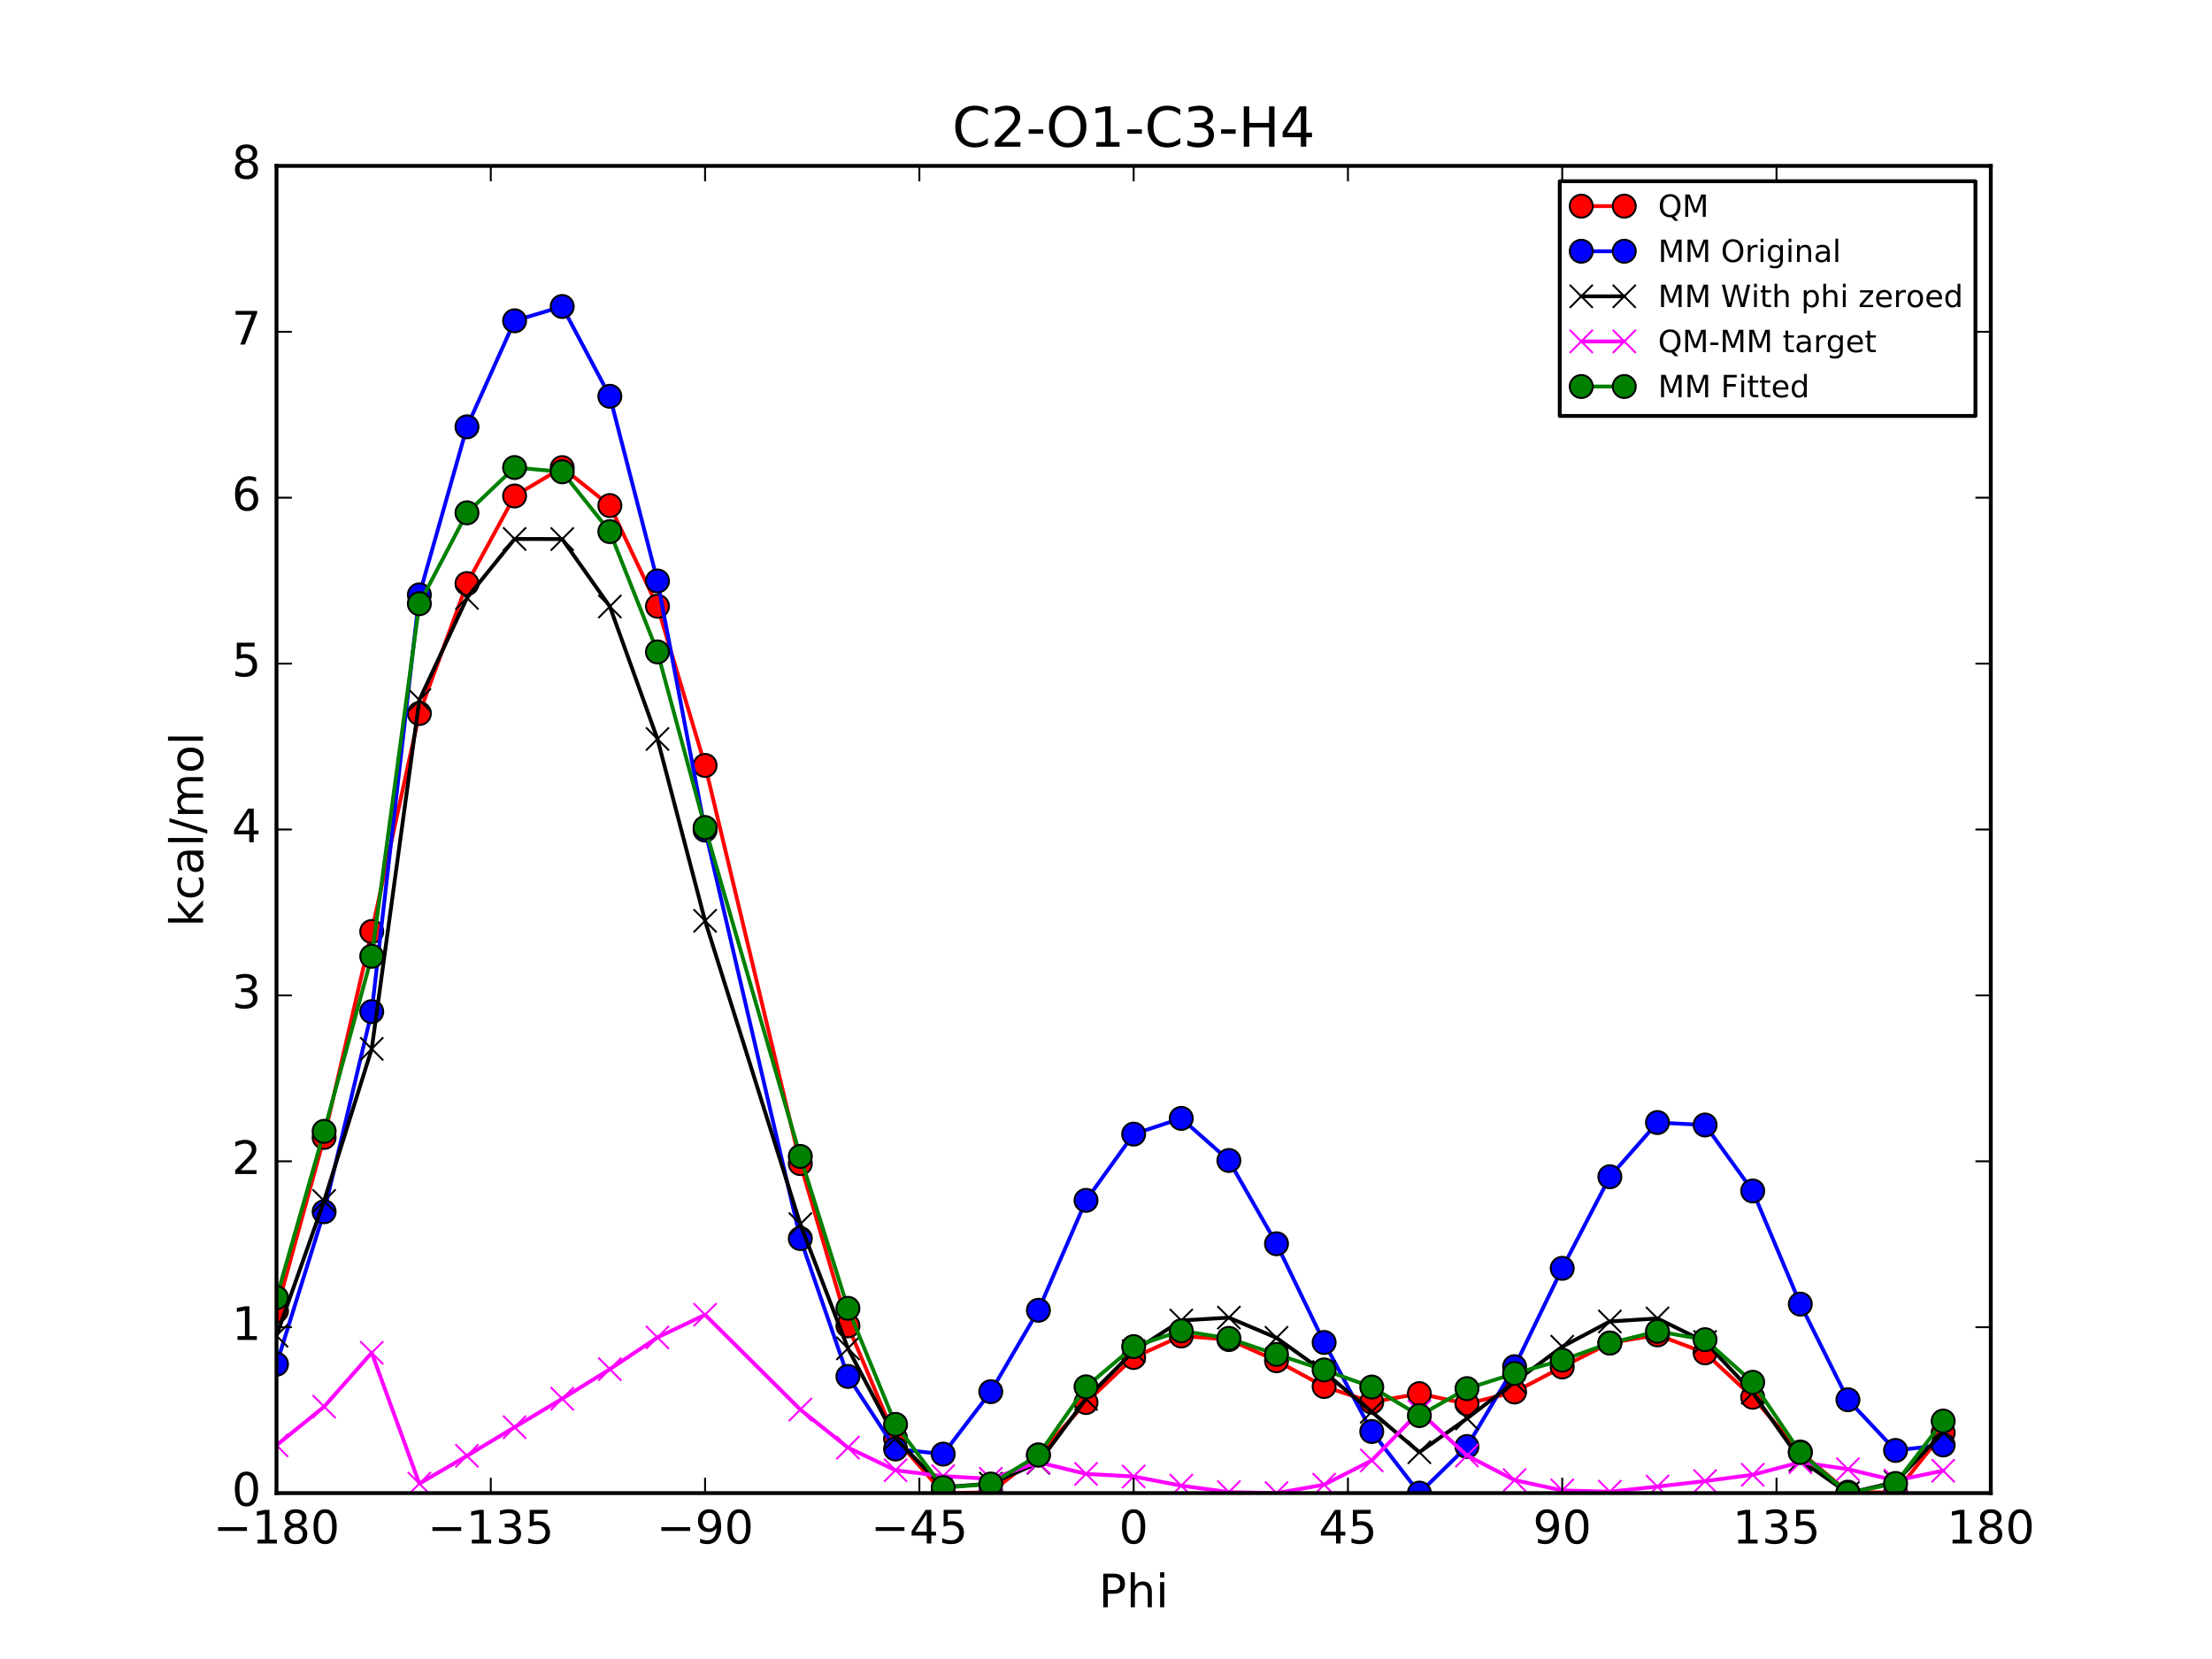 <?xml version="1.0" encoding="utf-8" standalone="no"?>
<!DOCTYPE svg PUBLIC "-//W3C//DTD SVG 1.1//EN"
  "http://www.w3.org/Graphics/SVG/1.1/DTD/svg11.dtd">
<!-- Created with matplotlib (http://matplotlib.org/) -->
<svg height="432pt" version="1.1" viewBox="0 0 576 432" width="576pt" xmlns="http://www.w3.org/2000/svg" xmlns:xlink="http://www.w3.org/1999/xlink">
 <defs>
  <style type="text/css">
*{stroke-linecap:butt;stroke-linejoin:round;stroke-miterlimit:100000;}
  </style>
 </defs>
 <g id="figure_1">
  <g id="patch_1">
   <path d="M 0 432 
L 576 432 
L 576 0 
L 0 0 
z
" style="fill:#ffffff;"/>
  </g>
  <g id="axes_1">
   <g id="patch_2">
    <path d="M 72 388.8 
L 518.4 388.8 
L 518.4 43.2 
L 72 43.2 
z
" style="fill:#ffffff;"/>
   </g>
   <g id="line2d_1">
    <path clip-path="url(#pe4c3a986a0)" d="M 72 341.336 
L 84.4 296.181 
L 96.8 242.558 
L 109.2 185.791 
L 121.6 151.962 
L 134 129.152 
L 146.4 121.768 
L 158.8 131.642 
L 171.2 157.864 
L 183.6 199.319 
L 208.4 303.001 
L 220.8 345.243 
L 233.2 374.582 
L 245.6 388.8 
L 258 388.61 
L 270.4 378.879 
L 282.8 365.213 
L 295.199 353.486 
L 307.6 347.886 
L 320 348.824 
L 332.4 354.34 
L 344.8 361.044 
L 357.2 365.104 
L 369.6 362.903 
L 382 365.565 
L 394.4 362.471 
L 406.8 355.956 
L 419.2 349.718 
L 431.6 347.598 
L 444 352.284 
L 456.4 363.837 
L 468.8 378.101 
L 481.2 388.549 
L 493.6 388.651 
L 506 373.089 
" style="fill:none;stroke:#ff0000;stroke-linecap:square;"/>
    <defs>
     <path d="M 0 3 
C 0.796 3 1.559 2.684 2.121 2.121 
C 2.684 1.559 3 0.796 3 0 
C 3 -0.796 2.684 -1.559 2.121 -2.121 
C 1.559 -2.684 0.796 -3 0 -3 
C -0.796 -3 -1.559 -2.684 -2.121 -2.121 
C -2.684 -1.559 -3 -0.796 -3 0 
C -3 0.796 -2.684 1.559 -2.121 2.121 
C -1.559 2.684 -0.796 3 0 3 
z
" id="meee606bb79" style="stroke:#000000;stroke-width:0.5;"/>
    </defs>
    <g clip-path="url(#pe4c3a986a0)">
     <use style="fill:#ff0000;stroke:#000000;stroke-width:0.5;" x="72" xlink:href="#meee606bb79" y="341.336"/>
     <use style="fill:#ff0000;stroke:#000000;stroke-width:0.5;" x="84.4" xlink:href="#meee606bb79" y="296.181"/>
     <use style="fill:#ff0000;stroke:#000000;stroke-width:0.5;" x="96.8" xlink:href="#meee606bb79" y="242.558"/>
     <use style="fill:#ff0000;stroke:#000000;stroke-width:0.5;" x="109.2" xlink:href="#meee606bb79" y="185.791"/>
     <use style="fill:#ff0000;stroke:#000000;stroke-width:0.5;" x="121.6" xlink:href="#meee606bb79" y="151.962"/>
     <use style="fill:#ff0000;stroke:#000000;stroke-width:0.5;" x="134" xlink:href="#meee606bb79" y="129.152"/>
     <use style="fill:#ff0000;stroke:#000000;stroke-width:0.5;" x="146.4" xlink:href="#meee606bb79" y="121.768"/>
     <use style="fill:#ff0000;stroke:#000000;stroke-width:0.5;" x="158.8" xlink:href="#meee606bb79" y="131.642"/>
     <use style="fill:#ff0000;stroke:#000000;stroke-width:0.5;" x="171.2" xlink:href="#meee606bb79" y="157.864"/>
     <use style="fill:#ff0000;stroke:#000000;stroke-width:0.5;" x="183.6" xlink:href="#meee606bb79" y="199.319"/>
     <use style="fill:#ff0000;stroke:#000000;stroke-width:0.5;" x="208.4" xlink:href="#meee606bb79" y="303.001"/>
     <use style="fill:#ff0000;stroke:#000000;stroke-width:0.5;" x="220.8" xlink:href="#meee606bb79" y="345.243"/>
     <use style="fill:#ff0000;stroke:#000000;stroke-width:0.5;" x="233.2" xlink:href="#meee606bb79" y="374.582"/>
     <use style="fill:#ff0000;stroke:#000000;stroke-width:0.5;" x="245.6" xlink:href="#meee606bb79" y="388.8"/>
     <use style="fill:#ff0000;stroke:#000000;stroke-width:0.5;" x="258" xlink:href="#meee606bb79" y="388.61"/>
     <use style="fill:#ff0000;stroke:#000000;stroke-width:0.5;" x="270.4" xlink:href="#meee606bb79" y="378.879"/>
     <use style="fill:#ff0000;stroke:#000000;stroke-width:0.5;" x="282.8" xlink:href="#meee606bb79" y="365.213"/>
     <use style="fill:#ff0000;stroke:#000000;stroke-width:0.5;" x="295.199" xlink:href="#meee606bb79" y="353.486"/>
     <use style="fill:#ff0000;stroke:#000000;stroke-width:0.5;" x="307.6" xlink:href="#meee606bb79" y="347.886"/>
     <use style="fill:#ff0000;stroke:#000000;stroke-width:0.5;" x="320" xlink:href="#meee606bb79" y="348.824"/>
     <use style="fill:#ff0000;stroke:#000000;stroke-width:0.5;" x="332.4" xlink:href="#meee606bb79" y="354.34"/>
     <use style="fill:#ff0000;stroke:#000000;stroke-width:0.5;" x="344.8" xlink:href="#meee606bb79" y="361.044"/>
     <use style="fill:#ff0000;stroke:#000000;stroke-width:0.5;" x="357.2" xlink:href="#meee606bb79" y="365.104"/>
     <use style="fill:#ff0000;stroke:#000000;stroke-width:0.5;" x="369.6" xlink:href="#meee606bb79" y="362.903"/>
     <use style="fill:#ff0000;stroke:#000000;stroke-width:0.5;" x="382" xlink:href="#meee606bb79" y="365.565"/>
     <use style="fill:#ff0000;stroke:#000000;stroke-width:0.5;" x="394.4" xlink:href="#meee606bb79" y="362.471"/>
     <use style="fill:#ff0000;stroke:#000000;stroke-width:0.5;" x="406.8" xlink:href="#meee606bb79" y="355.956"/>
     <use style="fill:#ff0000;stroke:#000000;stroke-width:0.5;" x="419.2" xlink:href="#meee606bb79" y="349.718"/>
     <use style="fill:#ff0000;stroke:#000000;stroke-width:0.5;" x="431.6" xlink:href="#meee606bb79" y="347.598"/>
     <use style="fill:#ff0000;stroke:#000000;stroke-width:0.5;" x="444" xlink:href="#meee606bb79" y="352.284"/>
     <use style="fill:#ff0000;stroke:#000000;stroke-width:0.5;" x="456.4" xlink:href="#meee606bb79" y="363.837"/>
     <use style="fill:#ff0000;stroke:#000000;stroke-width:0.5;" x="468.8" xlink:href="#meee606bb79" y="378.101"/>
     <use style="fill:#ff0000;stroke:#000000;stroke-width:0.5;" x="481.2" xlink:href="#meee606bb79" y="388.549"/>
     <use style="fill:#ff0000;stroke:#000000;stroke-width:0.5;" x="493.6" xlink:href="#meee606bb79" y="388.651"/>
     <use style="fill:#ff0000;stroke:#000000;stroke-width:0.5;" x="506" xlink:href="#meee606bb79" y="373.089"/>
    </g>
   </g>
   <g id="line2d_2">
    <path clip-path="url(#pe4c3a986a0)" d="M 72 355.242 
L 84.4 315.535 
L 96.8 263.42 
L 109.2 154.901 
L 121.6 111.147 
L 134 83.532 
L 146.4 79.81 
L 158.8 103.191 
L 171.2 151.281 
L 183.6 216.166 
L 208.4 322.518 
L 220.8 358.421 
L 233.2 377.32 
L 245.6 378.642 
L 258 362.391 
L 270.4 341.195 
L 282.8 312.571 
L 295.199 295.32 
L 307.6 291.217 
L 320 302.184 
L 332.4 323.872 
L 344.8 349.571 
L 357.2 372.764 
L 369.6 388.8 
L 382 376.671 
L 394.4 355.882 
L 406.8 330.268 
L 419.2 306.429 
L 431.6 292.309 
L 444 292.944 
L 456.4 310.123 
L 468.8 339.589 
L 481.2 364.494 
L 493.6 377.689 
L 506 376.266 
" style="fill:none;stroke:#0000ff;stroke-linecap:square;"/>
    <defs>
     <path d="M 0 3 
C 0.796 3 1.559 2.684 2.121 2.121 
C 2.684 1.559 3 0.796 3 0 
C 3 -0.796 2.684 -1.559 2.121 -2.121 
C 1.559 -2.684 0.796 -3 0 -3 
C -0.796 -3 -1.559 -2.684 -2.121 -2.121 
C -2.684 -1.559 -3 -0.796 -3 0 
C -3 0.796 -2.684 1.559 -2.121 2.121 
C -1.559 2.684 -0.796 3 0 3 
z
" id="m4e1ca60e24" style="stroke:#000000;stroke-width:0.5;"/>
    </defs>
    <g clip-path="url(#pe4c3a986a0)">
     <use style="fill:#0000ff;stroke:#000000;stroke-width:0.5;" x="72" xlink:href="#m4e1ca60e24" y="355.242"/>
     <use style="fill:#0000ff;stroke:#000000;stroke-width:0.5;" x="84.4" xlink:href="#m4e1ca60e24" y="315.535"/>
     <use style="fill:#0000ff;stroke:#000000;stroke-width:0.5;" x="96.8" xlink:href="#m4e1ca60e24" y="263.42"/>
     <use style="fill:#0000ff;stroke:#000000;stroke-width:0.5;" x="109.2" xlink:href="#m4e1ca60e24" y="154.901"/>
     <use style="fill:#0000ff;stroke:#000000;stroke-width:0.5;" x="121.6" xlink:href="#m4e1ca60e24" y="111.147"/>
     <use style="fill:#0000ff;stroke:#000000;stroke-width:0.5;" x="134" xlink:href="#m4e1ca60e24" y="83.532"/>
     <use style="fill:#0000ff;stroke:#000000;stroke-width:0.5;" x="146.4" xlink:href="#m4e1ca60e24" y="79.81"/>
     <use style="fill:#0000ff;stroke:#000000;stroke-width:0.5;" x="158.8" xlink:href="#m4e1ca60e24" y="103.191"/>
     <use style="fill:#0000ff;stroke:#000000;stroke-width:0.5;" x="171.2" xlink:href="#m4e1ca60e24" y="151.281"/>
     <use style="fill:#0000ff;stroke:#000000;stroke-width:0.5;" x="183.6" xlink:href="#m4e1ca60e24" y="216.166"/>
     <use style="fill:#0000ff;stroke:#000000;stroke-width:0.5;" x="208.4" xlink:href="#m4e1ca60e24" y="322.518"/>
     <use style="fill:#0000ff;stroke:#000000;stroke-width:0.5;" x="220.8" xlink:href="#m4e1ca60e24" y="358.421"/>
     <use style="fill:#0000ff;stroke:#000000;stroke-width:0.5;" x="233.2" xlink:href="#m4e1ca60e24" y="377.32"/>
     <use style="fill:#0000ff;stroke:#000000;stroke-width:0.5;" x="245.6" xlink:href="#m4e1ca60e24" y="378.642"/>
     <use style="fill:#0000ff;stroke:#000000;stroke-width:0.5;" x="258" xlink:href="#m4e1ca60e24" y="362.391"/>
     <use style="fill:#0000ff;stroke:#000000;stroke-width:0.5;" x="270.4" xlink:href="#m4e1ca60e24" y="341.195"/>
     <use style="fill:#0000ff;stroke:#000000;stroke-width:0.5;" x="282.8" xlink:href="#m4e1ca60e24" y="312.571"/>
     <use style="fill:#0000ff;stroke:#000000;stroke-width:0.5;" x="295.199" xlink:href="#m4e1ca60e24" y="295.32"/>
     <use style="fill:#0000ff;stroke:#000000;stroke-width:0.5;" x="307.6" xlink:href="#m4e1ca60e24" y="291.217"/>
     <use style="fill:#0000ff;stroke:#000000;stroke-width:0.5;" x="320" xlink:href="#m4e1ca60e24" y="302.184"/>
     <use style="fill:#0000ff;stroke:#000000;stroke-width:0.5;" x="332.4" xlink:href="#m4e1ca60e24" y="323.872"/>
     <use style="fill:#0000ff;stroke:#000000;stroke-width:0.5;" x="344.8" xlink:href="#m4e1ca60e24" y="349.571"/>
     <use style="fill:#0000ff;stroke:#000000;stroke-width:0.5;" x="357.2" xlink:href="#m4e1ca60e24" y="372.764"/>
     <use style="fill:#0000ff;stroke:#000000;stroke-width:0.5;" x="369.6" xlink:href="#m4e1ca60e24" y="388.8"/>
     <use style="fill:#0000ff;stroke:#000000;stroke-width:0.5;" x="382" xlink:href="#m4e1ca60e24" y="376.671"/>
     <use style="fill:#0000ff;stroke:#000000;stroke-width:0.5;" x="394.4" xlink:href="#m4e1ca60e24" y="355.882"/>
     <use style="fill:#0000ff;stroke:#000000;stroke-width:0.5;" x="406.8" xlink:href="#m4e1ca60e24" y="330.268"/>
     <use style="fill:#0000ff;stroke:#000000;stroke-width:0.5;" x="419.2" xlink:href="#m4e1ca60e24" y="306.429"/>
     <use style="fill:#0000ff;stroke:#000000;stroke-width:0.5;" x="431.6" xlink:href="#m4e1ca60e24" y="292.309"/>
     <use style="fill:#0000ff;stroke:#000000;stroke-width:0.5;" x="444" xlink:href="#m4e1ca60e24" y="292.944"/>
     <use style="fill:#0000ff;stroke:#000000;stroke-width:0.5;" x="456.4" xlink:href="#m4e1ca60e24" y="310.123"/>
     <use style="fill:#0000ff;stroke:#000000;stroke-width:0.5;" x="468.8" xlink:href="#m4e1ca60e24" y="339.589"/>
     <use style="fill:#0000ff;stroke:#000000;stroke-width:0.5;" x="481.2" xlink:href="#m4e1ca60e24" y="364.494"/>
     <use style="fill:#0000ff;stroke:#000000;stroke-width:0.5;" x="493.6" xlink:href="#m4e1ca60e24" y="377.689"/>
     <use style="fill:#0000ff;stroke:#000000;stroke-width:0.5;" x="506" xlink:href="#m4e1ca60e24" y="376.266"/>
    </g>
   </g>
   <g id="line2d_3">
    <path clip-path="url(#pe4c3a986a0)" d="M 72 347.817 
L 84.4 312.721 
L 96.8 273.124 
L 109.2 182.282 
L 121.6 155.695 
L 134 140.341 
L 146.4 140.371 
L 158.8 157.931 
L 171.2 192.427 
L 183.6 239.781 
L 208.4 318.772 
L 220.8 351.11 
L 233.2 374.551 
L 245.6 387.239 
L 258 386.348 
L 270.4 380.939 
L 282.8 364.242 
L 295.199 351.837 
L 307.6 343.85 
L 320 343.11 
L 332.4 348.366 
L 344.8 357.265 
L 357.2 367.629 
L 369.6 378.151 
L 382 369.368 
L 394.4 359.879 
L 406.8 350.681 
L 419.2 344.108 
L 431.6 343.322 
L 444 349.436 
L 456.4 362.632 
L 468.8 380.168 
L 481.2 388.8 
L 493.6 385.943 
L 506 372.944 
" style="fill:none;stroke:#000000;stroke-linecap:square;"/>
    <defs>
     <path d="M -3 3 
L 3 -3 
M -3 -3 
L 3 3 
" id="m6d99675bce" style="stroke:#000000;stroke-width:0.5;"/>
    </defs>
    <g clip-path="url(#pe4c3a986a0)">
     <use style="stroke:#000000;stroke-width:0.5;" x="72" xlink:href="#m6d99675bce" y="347.817"/>
     <use style="stroke:#000000;stroke-width:0.5;" x="84.4" xlink:href="#m6d99675bce" y="312.721"/>
     <use style="stroke:#000000;stroke-width:0.5;" x="96.8" xlink:href="#m6d99675bce" y="273.124"/>
     <use style="stroke:#000000;stroke-width:0.5;" x="109.2" xlink:href="#m6d99675bce" y="182.282"/>
     <use style="stroke:#000000;stroke-width:0.5;" x="121.6" xlink:href="#m6d99675bce" y="155.695"/>
     <use style="stroke:#000000;stroke-width:0.5;" x="134" xlink:href="#m6d99675bce" y="140.341"/>
     <use style="stroke:#000000;stroke-width:0.5;" x="146.4" xlink:href="#m6d99675bce" y="140.371"/>
     <use style="stroke:#000000;stroke-width:0.5;" x="158.8" xlink:href="#m6d99675bce" y="157.931"/>
     <use style="stroke:#000000;stroke-width:0.5;" x="171.2" xlink:href="#m6d99675bce" y="192.427"/>
     <use style="stroke:#000000;stroke-width:0.5;" x="183.6" xlink:href="#m6d99675bce" y="239.781"/>
     <use style="stroke:#000000;stroke-width:0.5;" x="208.4" xlink:href="#m6d99675bce" y="318.772"/>
     <use style="stroke:#000000;stroke-width:0.5;" x="220.8" xlink:href="#m6d99675bce" y="351.11"/>
     <use style="stroke:#000000;stroke-width:0.5;" x="233.2" xlink:href="#m6d99675bce" y="374.551"/>
     <use style="stroke:#000000;stroke-width:0.5;" x="245.6" xlink:href="#m6d99675bce" y="387.239"/>
     <use style="stroke:#000000;stroke-width:0.5;" x="258" xlink:href="#m6d99675bce" y="386.348"/>
     <use style="stroke:#000000;stroke-width:0.5;" x="270.4" xlink:href="#m6d99675bce" y="380.939"/>
     <use style="stroke:#000000;stroke-width:0.5;" x="282.8" xlink:href="#m6d99675bce" y="364.242"/>
     <use style="stroke:#000000;stroke-width:0.5;" x="295.199" xlink:href="#m6d99675bce" y="351.837"/>
     <use style="stroke:#000000;stroke-width:0.5;" x="307.6" xlink:href="#m6d99675bce" y="343.85"/>
     <use style="stroke:#000000;stroke-width:0.5;" x="320" xlink:href="#m6d99675bce" y="343.11"/>
     <use style="stroke:#000000;stroke-width:0.5;" x="332.4" xlink:href="#m6d99675bce" y="348.366"/>
     <use style="stroke:#000000;stroke-width:0.5;" x="344.8" xlink:href="#m6d99675bce" y="357.265"/>
     <use style="stroke:#000000;stroke-width:0.5;" x="357.2" xlink:href="#m6d99675bce" y="367.629"/>
     <use style="stroke:#000000;stroke-width:0.5;" x="369.6" xlink:href="#m6d99675bce" y="378.151"/>
     <use style="stroke:#000000;stroke-width:0.5;" x="382" xlink:href="#m6d99675bce" y="369.368"/>
     <use style="stroke:#000000;stroke-width:0.5;" x="394.4" xlink:href="#m6d99675bce" y="359.879"/>
     <use style="stroke:#000000;stroke-width:0.5;" x="406.8" xlink:href="#m6d99675bce" y="350.681"/>
     <use style="stroke:#000000;stroke-width:0.5;" x="419.2" xlink:href="#m6d99675bce" y="344.108"/>
     <use style="stroke:#000000;stroke-width:0.5;" x="431.6" xlink:href="#m6d99675bce" y="343.322"/>
     <use style="stroke:#000000;stroke-width:0.5;" x="444" xlink:href="#m6d99675bce" y="349.436"/>
     <use style="stroke:#000000;stroke-width:0.5;" x="456.4" xlink:href="#m6d99675bce" y="362.632"/>
     <use style="stroke:#000000;stroke-width:0.5;" x="468.8" xlink:href="#m6d99675bce" y="380.168"/>
     <use style="stroke:#000000;stroke-width:0.5;" x="481.2" xlink:href="#m6d99675bce" y="388.8"/>
     <use style="stroke:#000000;stroke-width:0.5;" x="493.6" xlink:href="#m6d99675bce" y="385.943"/>
     <use style="stroke:#000000;stroke-width:0.5;" x="506" xlink:href="#m6d99675bce" y="372.944"/>
    </g>
   </g>
   <g id="line2d_4">
    <path clip-path="url(#pe4c3a986a0)" d="M 72 376.345 
L 84.4 366.286 
L 96.8 352.26 
L 109.2 386.335 
L 121.6 379.094 
L 134 371.637 
L 146.4 364.223 
L 158.8 356.537 
L 171.2 348.263 
L 183.6 342.364 
L 208.4 367.055 
L 220.8 376.96 
L 233.2 382.857 
L 245.6 384.388 
L 258 385.088 
L 270.4 380.766 
L 282.8 383.798 
L 295.199 384.475 
L 307.6 386.862 
L 320 388.541 
L 332.4 388.8 
L 344.8 386.606 
L 357.2 380.3 
L 369.6 367.578 
L 382 379.023 
L 394.4 385.418 
L 406.8 388.101 
L 419.2 388.436 
L 431.6 387.103 
L 444 385.675 
L 456.4 384.031 
L 468.8 380.759 
L 481.2 382.575 
L 493.6 385.534 
L 506 382.971 
" style="fill:none;stroke:#ff00ff;stroke-linecap:square;"/>
    <defs>
     <path d="M -3 3 
L 3 -3 
M -3 -3 
L 3 3 
" id="m3545a6372a" style="stroke:#ff00ff;stroke-width:0.5;"/>
    </defs>
    <g clip-path="url(#pe4c3a986a0)">
     <use style="fill:#ff00ff;stroke:#ff00ff;stroke-width:0.5;" x="72" xlink:href="#m3545a6372a" y="376.345"/>
     <use style="fill:#ff00ff;stroke:#ff00ff;stroke-width:0.5;" x="84.4" xlink:href="#m3545a6372a" y="366.286"/>
     <use style="fill:#ff00ff;stroke:#ff00ff;stroke-width:0.5;" x="96.8" xlink:href="#m3545a6372a" y="352.26"/>
     <use style="fill:#ff00ff;stroke:#ff00ff;stroke-width:0.5;" x="109.2" xlink:href="#m3545a6372a" y="386.335"/>
     <use style="fill:#ff00ff;stroke:#ff00ff;stroke-width:0.5;" x="121.6" xlink:href="#m3545a6372a" y="379.094"/>
     <use style="fill:#ff00ff;stroke:#ff00ff;stroke-width:0.5;" x="134" xlink:href="#m3545a6372a" y="371.637"/>
     <use style="fill:#ff00ff;stroke:#ff00ff;stroke-width:0.5;" x="146.4" xlink:href="#m3545a6372a" y="364.223"/>
     <use style="fill:#ff00ff;stroke:#ff00ff;stroke-width:0.5;" x="158.8" xlink:href="#m3545a6372a" y="356.537"/>
     <use style="fill:#ff00ff;stroke:#ff00ff;stroke-width:0.5;" x="171.2" xlink:href="#m3545a6372a" y="348.263"/>
     <use style="fill:#ff00ff;stroke:#ff00ff;stroke-width:0.5;" x="183.6" xlink:href="#m3545a6372a" y="342.364"/>
     <use style="fill:#ff00ff;stroke:#ff00ff;stroke-width:0.5;" x="208.4" xlink:href="#m3545a6372a" y="367.055"/>
     <use style="fill:#ff00ff;stroke:#ff00ff;stroke-width:0.5;" x="220.8" xlink:href="#m3545a6372a" y="376.96"/>
     <use style="fill:#ff00ff;stroke:#ff00ff;stroke-width:0.5;" x="233.2" xlink:href="#m3545a6372a" y="382.857"/>
     <use style="fill:#ff00ff;stroke:#ff00ff;stroke-width:0.5;" x="245.6" xlink:href="#m3545a6372a" y="384.388"/>
     <use style="fill:#ff00ff;stroke:#ff00ff;stroke-width:0.5;" x="258" xlink:href="#m3545a6372a" y="385.088"/>
     <use style="fill:#ff00ff;stroke:#ff00ff;stroke-width:0.5;" x="270.4" xlink:href="#m3545a6372a" y="380.766"/>
     <use style="fill:#ff00ff;stroke:#ff00ff;stroke-width:0.5;" x="282.8" xlink:href="#m3545a6372a" y="383.798"/>
     <use style="fill:#ff00ff;stroke:#ff00ff;stroke-width:0.5;" x="295.199" xlink:href="#m3545a6372a" y="384.475"/>
     <use style="fill:#ff00ff;stroke:#ff00ff;stroke-width:0.5;" x="307.6" xlink:href="#m3545a6372a" y="386.862"/>
     <use style="fill:#ff00ff;stroke:#ff00ff;stroke-width:0.5;" x="320" xlink:href="#m3545a6372a" y="388.541"/>
     <use style="fill:#ff00ff;stroke:#ff00ff;stroke-width:0.5;" x="332.4" xlink:href="#m3545a6372a" y="388.8"/>
     <use style="fill:#ff00ff;stroke:#ff00ff;stroke-width:0.5;" x="344.8" xlink:href="#m3545a6372a" y="386.606"/>
     <use style="fill:#ff00ff;stroke:#ff00ff;stroke-width:0.5;" x="357.2" xlink:href="#m3545a6372a" y="380.3"/>
     <use style="fill:#ff00ff;stroke:#ff00ff;stroke-width:0.5;" x="369.6" xlink:href="#m3545a6372a" y="367.578"/>
     <use style="fill:#ff00ff;stroke:#ff00ff;stroke-width:0.5;" x="382" xlink:href="#m3545a6372a" y="379.023"/>
     <use style="fill:#ff00ff;stroke:#ff00ff;stroke-width:0.5;" x="394.4" xlink:href="#m3545a6372a" y="385.418"/>
     <use style="fill:#ff00ff;stroke:#ff00ff;stroke-width:0.5;" x="406.8" xlink:href="#m3545a6372a" y="388.101"/>
     <use style="fill:#ff00ff;stroke:#ff00ff;stroke-width:0.5;" x="419.2" xlink:href="#m3545a6372a" y="388.436"/>
     <use style="fill:#ff00ff;stroke:#ff00ff;stroke-width:0.5;" x="431.6" xlink:href="#m3545a6372a" y="387.103"/>
     <use style="fill:#ff00ff;stroke:#ff00ff;stroke-width:0.5;" x="444" xlink:href="#m3545a6372a" y="385.675"/>
     <use style="fill:#ff00ff;stroke:#ff00ff;stroke-width:0.5;" x="456.4" xlink:href="#m3545a6372a" y="384.031"/>
     <use style="fill:#ff00ff;stroke:#ff00ff;stroke-width:0.5;" x="468.8" xlink:href="#m3545a6372a" y="380.759"/>
     <use style="fill:#ff00ff;stroke:#ff00ff;stroke-width:0.5;" x="481.2" xlink:href="#m3545a6372a" y="382.575"/>
     <use style="fill:#ff00ff;stroke:#ff00ff;stroke-width:0.5;" x="493.6" xlink:href="#m3545a6372a" y="385.534"/>
     <use style="fill:#ff00ff;stroke:#ff00ff;stroke-width:0.5;" x="506" xlink:href="#m3545a6372a" y="382.971"/>
    </g>
   </g>
   <g id="line2d_5">
    <path clip-path="url(#pe4c3a986a0)" d="M 72 337.915 
L 84.4 294.597 
L 96.8 249.019 
L 109.2 157.2 
L 121.6 133.538 
L 134 121.744 
L 146.4 122.863 
L 158.8 138.429 
L 171.2 169.755 
L 183.6 215.492 
L 208.4 301.13 
L 220.8 340.685 
L 233.2 370.909 
L 245.6 387.375 
L 258 386.438 
L 270.4 378.88 
L 282.8 361.126 
L 295.199 350.653 
L 307.6 346.547 
L 320 348.505 
L 332.4 352.688 
L 344.8 356.724 
L 357.2 361.18 
L 369.6 368.619 
L 382 361.592 
L 394.4 357.659 
L 406.8 354.177 
L 419.2 349.741 
L 431.6 346.685 
L 444 348.85 
L 456.4 359.942 
L 468.8 378.234 
L 481.2 388.8 
L 493.6 386.295 
L 506 370.038 
" style="fill:none;stroke:#008000;stroke-linecap:square;"/>
    <defs>
     <path d="M 0 3 
C 0.796 3 1.559 2.684 2.121 2.121 
C 2.684 1.559 3 0.796 3 0 
C 3 -0.796 2.684 -1.559 2.121 -2.121 
C 1.559 -2.684 0.796 -3 0 -3 
C -0.796 -3 -1.559 -2.684 -2.121 -2.121 
C -2.684 -1.559 -3 -0.796 -3 0 
C -3 0.796 -2.684 1.559 -2.121 2.121 
C -1.559 2.684 -0.796 3 0 3 
z
" id="ma24108ace1" style="stroke:#000000;stroke-width:0.5;"/>
    </defs>
    <g clip-path="url(#pe4c3a986a0)">
     <use style="fill:#008000;stroke:#000000;stroke-width:0.5;" x="72" xlink:href="#ma24108ace1" y="337.915"/>
     <use style="fill:#008000;stroke:#000000;stroke-width:0.5;" x="84.4" xlink:href="#ma24108ace1" y="294.597"/>
     <use style="fill:#008000;stroke:#000000;stroke-width:0.5;" x="96.8" xlink:href="#ma24108ace1" y="249.019"/>
     <use style="fill:#008000;stroke:#000000;stroke-width:0.5;" x="109.2" xlink:href="#ma24108ace1" y="157.2"/>
     <use style="fill:#008000;stroke:#000000;stroke-width:0.5;" x="121.6" xlink:href="#ma24108ace1" y="133.538"/>
     <use style="fill:#008000;stroke:#000000;stroke-width:0.5;" x="134" xlink:href="#ma24108ace1" y="121.744"/>
     <use style="fill:#008000;stroke:#000000;stroke-width:0.5;" x="146.4" xlink:href="#ma24108ace1" y="122.863"/>
     <use style="fill:#008000;stroke:#000000;stroke-width:0.5;" x="158.8" xlink:href="#ma24108ace1" y="138.429"/>
     <use style="fill:#008000;stroke:#000000;stroke-width:0.5;" x="171.2" xlink:href="#ma24108ace1" y="169.755"/>
     <use style="fill:#008000;stroke:#000000;stroke-width:0.5;" x="183.6" xlink:href="#ma24108ace1" y="215.492"/>
     <use style="fill:#008000;stroke:#000000;stroke-width:0.5;" x="208.4" xlink:href="#ma24108ace1" y="301.13"/>
     <use style="fill:#008000;stroke:#000000;stroke-width:0.5;" x="220.8" xlink:href="#ma24108ace1" y="340.685"/>
     <use style="fill:#008000;stroke:#000000;stroke-width:0.5;" x="233.2" xlink:href="#ma24108ace1" y="370.909"/>
     <use style="fill:#008000;stroke:#000000;stroke-width:0.5;" x="245.6" xlink:href="#ma24108ace1" y="387.375"/>
     <use style="fill:#008000;stroke:#000000;stroke-width:0.5;" x="258" xlink:href="#ma24108ace1" y="386.438"/>
     <use style="fill:#008000;stroke:#000000;stroke-width:0.5;" x="270.4" xlink:href="#ma24108ace1" y="378.88"/>
     <use style="fill:#008000;stroke:#000000;stroke-width:0.5;" x="282.8" xlink:href="#ma24108ace1" y="361.126"/>
     <use style="fill:#008000;stroke:#000000;stroke-width:0.5;" x="295.199" xlink:href="#ma24108ace1" y="350.653"/>
     <use style="fill:#008000;stroke:#000000;stroke-width:0.5;" x="307.6" xlink:href="#ma24108ace1" y="346.547"/>
     <use style="fill:#008000;stroke:#000000;stroke-width:0.5;" x="320" xlink:href="#ma24108ace1" y="348.505"/>
     <use style="fill:#008000;stroke:#000000;stroke-width:0.5;" x="332.4" xlink:href="#ma24108ace1" y="352.688"/>
     <use style="fill:#008000;stroke:#000000;stroke-width:0.5;" x="344.8" xlink:href="#ma24108ace1" y="356.724"/>
     <use style="fill:#008000;stroke:#000000;stroke-width:0.5;" x="357.2" xlink:href="#ma24108ace1" y="361.18"/>
     <use style="fill:#008000;stroke:#000000;stroke-width:0.5;" x="369.6" xlink:href="#ma24108ace1" y="368.619"/>
     <use style="fill:#008000;stroke:#000000;stroke-width:0.5;" x="382" xlink:href="#ma24108ace1" y="361.592"/>
     <use style="fill:#008000;stroke:#000000;stroke-width:0.5;" x="394.4" xlink:href="#ma24108ace1" y="357.659"/>
     <use style="fill:#008000;stroke:#000000;stroke-width:0.5;" x="406.8" xlink:href="#ma24108ace1" y="354.177"/>
     <use style="fill:#008000;stroke:#000000;stroke-width:0.5;" x="419.2" xlink:href="#ma24108ace1" y="349.741"/>
     <use style="fill:#008000;stroke:#000000;stroke-width:0.5;" x="431.6" xlink:href="#ma24108ace1" y="346.685"/>
     <use style="fill:#008000;stroke:#000000;stroke-width:0.5;" x="444" xlink:href="#ma24108ace1" y="348.85"/>
     <use style="fill:#008000;stroke:#000000;stroke-width:0.5;" x="456.4" xlink:href="#ma24108ace1" y="359.942"/>
     <use style="fill:#008000;stroke:#000000;stroke-width:0.5;" x="468.8" xlink:href="#ma24108ace1" y="378.234"/>
     <use style="fill:#008000;stroke:#000000;stroke-width:0.5;" x="481.2" xlink:href="#ma24108ace1" y="388.8"/>
     <use style="fill:#008000;stroke:#000000;stroke-width:0.5;" x="493.6" xlink:href="#ma24108ace1" y="386.295"/>
     <use style="fill:#008000;stroke:#000000;stroke-width:0.5;" x="506" xlink:href="#ma24108ace1" y="370.038"/>
    </g>
   </g>
   <g id="patch_3">
    <path d="M 72 388.8 
L 72 43.2 
" style="fill:none;stroke:#000000;stroke-linecap:square;stroke-linejoin:miter;"/>
   </g>
   <g id="patch_4">
    <path d="M 72 43.2 
L 518.4 43.2 
" style="fill:none;stroke:#000000;stroke-linecap:square;stroke-linejoin:miter;"/>
   </g>
   <g id="patch_5">
    <path d="M 72 388.8 
L 518.4 388.8 
" style="fill:none;stroke:#000000;stroke-linecap:square;stroke-linejoin:miter;"/>
   </g>
   <g id="patch_6">
    <path d="M 518.4 388.8 
L 518.4 43.2 
" style="fill:none;stroke:#000000;stroke-linecap:square;stroke-linejoin:miter;"/>
   </g>
   <g id="matplotlib.axis_1">
    <g id="xtick_1">
     <g id="line2d_6">
      <defs>
       <path d="M 0 0 
L 0 -4 
" id="m4ec34a3596" style="stroke:#000000;stroke-width:0.5;"/>
      </defs>
      <g>
       <use style="stroke:#000000;stroke-width:0.5;" x="72.0" xlink:href="#m4ec34a3596" y="388.8"/>
      </g>
     </g>
     <g id="line2d_7">
      <defs>
       <path d="M 0 0 
L 0 4 
" id="m071b8e8471" style="stroke:#000000;stroke-width:0.5;"/>
      </defs>
      <g>
       <use style="stroke:#000000;stroke-width:0.5;" x="72.0" xlink:href="#m071b8e8471" y="43.2"/>
      </g>
     </g>
     <g id="text_1">
      <!-- −180 -->
      <defs>
       <path d="M 12.406 8.297 
L 28.516 8.297 
L 28.516 63.922 
L 10.984 60.406 
L 10.984 69.391 
L 28.422 72.906 
L 38.281 72.906 
L 38.281 8.297 
L 54.391 8.297 
L 54.391 0 
L 12.406 0 
z
" id="BitstreamVeraSans-Roman-31"/>
       <path d="M 10.594 35.5 
L 73.188 35.5 
L 73.188 27.203 
L 10.594 27.203 
z
" id="BitstreamVeraSans-Roman-2212"/>
       <path d="M 31.781 34.625 
Q 24.75 34.625 20.719 30.859 
Q 16.703 27.094 16.703 20.516 
Q 16.703 13.922 20.719 10.156 
Q 24.75 6.391 31.781 6.391 
Q 38.812 6.391 42.859 10.172 
Q 46.922 13.969 46.922 20.516 
Q 46.922 27.094 42.891 30.859 
Q 38.875 34.625 31.781 34.625 
M 21.922 38.812 
Q 15.578 40.375 12.031 44.719 
Q 8.5 49.078 8.5 55.328 
Q 8.5 64.062 14.719 69.141 
Q 20.953 74.219 31.781 74.219 
Q 42.672 74.219 48.875 69.141 
Q 55.078 64.062 55.078 55.328 
Q 55.078 49.078 51.531 44.719 
Q 48 40.375 41.703 38.812 
Q 48.828 37.156 52.797 32.312 
Q 56.781 27.484 56.781 20.516 
Q 56.781 9.906 50.312 4.234 
Q 43.844 -1.422 31.781 -1.422 
Q 19.734 -1.422 13.25 4.234 
Q 6.781 9.906 6.781 20.516 
Q 6.781 27.484 10.781 32.312 
Q 14.797 37.156 21.922 38.812 
M 18.312 54.391 
Q 18.312 48.734 21.844 45.562 
Q 25.391 42.391 31.781 42.391 
Q 38.141 42.391 41.719 45.562 
Q 45.312 48.734 45.312 54.391 
Q 45.312 60.062 41.719 63.234 
Q 38.141 66.406 31.781 66.406 
Q 25.391 66.406 21.844 63.234 
Q 18.312 60.062 18.312 54.391 
" id="BitstreamVeraSans-Roman-38"/>
       <path d="M 31.781 66.406 
Q 24.172 66.406 20.328 58.906 
Q 16.5 51.422 16.5 36.375 
Q 16.5 21.391 20.328 13.891 
Q 24.172 6.391 31.781 6.391 
Q 39.453 6.391 43.281 13.891 
Q 47.125 21.391 47.125 36.375 
Q 47.125 51.422 43.281 58.906 
Q 39.453 66.406 31.781 66.406 
M 31.781 74.219 
Q 44.047 74.219 50.516 64.516 
Q 56.984 54.828 56.984 36.375 
Q 56.984 17.969 50.516 8.266 
Q 44.047 -1.422 31.781 -1.422 
Q 19.531 -1.422 13.062 8.266 
Q 6.594 17.969 6.594 36.375 
Q 6.594 54.828 13.062 64.516 
Q 19.531 74.219 31.781 74.219 
" id="BitstreamVeraSans-Roman-30"/>
      </defs>
      <g transform="translate(55.52 401.918)scale(0.12 -0.12)">
       <use xlink:href="#BitstreamVeraSans-Roman-2212"/>
       <use x="83.789" xlink:href="#BitstreamVeraSans-Roman-31"/>
       <use x="147.412" xlink:href="#BitstreamVeraSans-Roman-38"/>
       <use x="211.035" xlink:href="#BitstreamVeraSans-Roman-30"/>
      </g>
     </g>
    </g>
    <g id="xtick_2">
     <g id="line2d_8">
      <g>
       <use style="stroke:#000000;stroke-width:0.5;" x="127.8" xlink:href="#m4ec34a3596" y="388.8"/>
      </g>
     </g>
     <g id="line2d_9">
      <g>
       <use style="stroke:#000000;stroke-width:0.5;" x="127.8" xlink:href="#m071b8e8471" y="43.2"/>
      </g>
     </g>
     <g id="text_2">
      <!-- −135 -->
      <defs>
       <path d="M 40.578 39.312 
Q 47.656 37.797 51.625 33 
Q 55.609 28.219 55.609 21.188 
Q 55.609 10.406 48.188 4.484 
Q 40.766 -1.422 27.094 -1.422 
Q 22.516 -1.422 17.656 -0.516 
Q 12.797 0.391 7.625 2.203 
L 7.625 11.719 
Q 11.719 9.328 16.594 8.109 
Q 21.484 6.891 26.812 6.891 
Q 36.078 6.891 40.938 10.547 
Q 45.797 14.203 45.797 21.188 
Q 45.797 27.641 41.281 31.266 
Q 36.766 34.906 28.719 34.906 
L 20.219 34.906 
L 20.219 43.016 
L 29.109 43.016 
Q 36.375 43.016 40.234 45.922 
Q 44.094 48.828 44.094 54.297 
Q 44.094 59.906 40.109 62.906 
Q 36.141 65.922 28.719 65.922 
Q 24.656 65.922 20.016 65.031 
Q 15.375 64.156 9.812 62.312 
L 9.812 71.094 
Q 15.438 72.656 20.344 73.438 
Q 25.25 74.219 29.594 74.219 
Q 40.828 74.219 47.359 69.109 
Q 53.906 64.016 53.906 55.328 
Q 53.906 49.266 50.438 45.094 
Q 46.969 40.922 40.578 39.312 
" id="BitstreamVeraSans-Roman-33"/>
       <path d="M 10.797 72.906 
L 49.516 72.906 
L 49.516 64.594 
L 19.828 64.594 
L 19.828 46.734 
Q 21.969 47.469 24.109 47.828 
Q 26.266 48.188 28.422 48.188 
Q 40.625 48.188 47.75 41.5 
Q 54.891 34.812 54.891 23.391 
Q 54.891 11.625 47.562 5.094 
Q 40.234 -1.422 26.906 -1.422 
Q 22.312 -1.422 17.547 -0.641 
Q 12.797 0.141 7.719 1.703 
L 7.719 11.625 
Q 12.109 9.234 16.797 8.062 
Q 21.484 6.891 26.703 6.891 
Q 35.156 6.891 40.078 11.328 
Q 45.016 15.766 45.016 23.391 
Q 45.016 31 40.078 35.438 
Q 35.156 39.891 26.703 39.891 
Q 22.75 39.891 18.812 39.016 
Q 14.891 38.141 10.797 36.281 
z
" id="BitstreamVeraSans-Roman-35"/>
      </defs>
      <g transform="translate(111.32 401.918)scale(0.12 -0.12)">
       <use xlink:href="#BitstreamVeraSans-Roman-2212"/>
       <use x="83.789" xlink:href="#BitstreamVeraSans-Roman-31"/>
       <use x="147.412" xlink:href="#BitstreamVeraSans-Roman-33"/>
       <use x="211.035" xlink:href="#BitstreamVeraSans-Roman-35"/>
      </g>
     </g>
    </g>
    <g id="xtick_3">
     <g id="line2d_10">
      <g>
       <use style="stroke:#000000;stroke-width:0.5;" x="183.6" xlink:href="#m4ec34a3596" y="388.8"/>
      </g>
     </g>
     <g id="line2d_11">
      <g>
       <use style="stroke:#000000;stroke-width:0.5;" x="183.6" xlink:href="#m071b8e8471" y="43.2"/>
      </g>
     </g>
     <g id="text_3">
      <!-- −90 -->
      <defs>
       <path d="M 10.984 1.516 
L 10.984 10.5 
Q 14.703 8.734 18.5 7.812 
Q 22.312 6.891 25.984 6.891 
Q 35.75 6.891 40.891 13.453 
Q 46.047 20.016 46.781 33.406 
Q 43.953 29.203 39.594 26.953 
Q 35.25 24.703 29.984 24.703 
Q 19.047 24.703 12.672 31.312 
Q 6.297 37.938 6.297 49.422 
Q 6.297 60.641 12.938 67.422 
Q 19.578 74.219 30.609 74.219 
Q 43.266 74.219 49.922 64.516 
Q 56.594 54.828 56.594 36.375 
Q 56.594 19.141 48.406 8.859 
Q 40.234 -1.422 26.422 -1.422 
Q 22.703 -1.422 18.891 -0.688 
Q 15.094 0.047 10.984 1.516 
M 30.609 32.422 
Q 37.25 32.422 41.125 36.953 
Q 45.016 41.5 45.016 49.422 
Q 45.016 57.281 41.125 61.844 
Q 37.25 66.406 30.609 66.406 
Q 23.969 66.406 20.094 61.844 
Q 16.219 57.281 16.219 49.422 
Q 16.219 41.5 20.094 36.953 
Q 23.969 32.422 30.609 32.422 
" id="BitstreamVeraSans-Roman-39"/>
      </defs>
      <g transform="translate(170.937 401.918)scale(0.12 -0.12)">
       <use xlink:href="#BitstreamVeraSans-Roman-2212"/>
       <use x="83.789" xlink:href="#BitstreamVeraSans-Roman-39"/>
       <use x="147.412" xlink:href="#BitstreamVeraSans-Roman-30"/>
      </g>
     </g>
    </g>
    <g id="xtick_4">
     <g id="line2d_12">
      <g>
       <use style="stroke:#000000;stroke-width:0.5;" x="239.4" xlink:href="#m4ec34a3596" y="388.8"/>
      </g>
     </g>
     <g id="line2d_13">
      <g>
       <use style="stroke:#000000;stroke-width:0.5;" x="239.4" xlink:href="#m071b8e8471" y="43.2"/>
      </g>
     </g>
     <g id="text_4">
      <!-- −45 -->
      <defs>
       <path d="M 37.797 64.312 
L 12.891 25.391 
L 37.797 25.391 
z
M 35.203 72.906 
L 47.609 72.906 
L 47.609 25.391 
L 58.016 25.391 
L 58.016 17.188 
L 47.609 17.188 
L 47.609 0 
L 37.797 0 
L 37.797 17.188 
L 4.891 17.188 
L 4.891 26.703 
z
" id="BitstreamVeraSans-Roman-34"/>
      </defs>
      <g transform="translate(226.737 401.918)scale(0.12 -0.12)">
       <use xlink:href="#BitstreamVeraSans-Roman-2212"/>
       <use x="83.789" xlink:href="#BitstreamVeraSans-Roman-34"/>
       <use x="147.412" xlink:href="#BitstreamVeraSans-Roman-35"/>
      </g>
     </g>
    </g>
    <g id="xtick_5">
     <g id="line2d_14">
      <g>
       <use style="stroke:#000000;stroke-width:0.5;" x="295.2" xlink:href="#m4ec34a3596" y="388.8"/>
      </g>
     </g>
     <g id="line2d_15">
      <g>
       <use style="stroke:#000000;stroke-width:0.5;" x="295.2" xlink:href="#m071b8e8471" y="43.2"/>
      </g>
     </g>
     <g id="text_5">
      <!-- 0 -->
      <g transform="translate(291.382 401.918)scale(0.12 -0.12)">
       <use xlink:href="#BitstreamVeraSans-Roman-30"/>
      </g>
     </g>
    </g>
    <g id="xtick_6">
     <g id="line2d_16">
      <g>
       <use style="stroke:#000000;stroke-width:0.5;" x="351.0" xlink:href="#m4ec34a3596" y="388.8"/>
      </g>
     </g>
     <g id="line2d_17">
      <g>
       <use style="stroke:#000000;stroke-width:0.5;" x="351.0" xlink:href="#m071b8e8471" y="43.2"/>
      </g>
     </g>
     <g id="text_6">
      <!-- 45 -->
      <g transform="translate(343.365 401.918)scale(0.12 -0.12)">
       <use xlink:href="#BitstreamVeraSans-Roman-34"/>
       <use x="63.623" xlink:href="#BitstreamVeraSans-Roman-35"/>
      </g>
     </g>
    </g>
    <g id="xtick_7">
     <g id="line2d_18">
      <g>
       <use style="stroke:#000000;stroke-width:0.5;" x="406.8" xlink:href="#m4ec34a3596" y="388.8"/>
      </g>
     </g>
     <g id="line2d_19">
      <g>
       <use style="stroke:#000000;stroke-width:0.5;" x="406.8" xlink:href="#m071b8e8471" y="43.2"/>
      </g>
     </g>
     <g id="text_7">
      <!-- 90 -->
      <g transform="translate(399.165 401.918)scale(0.12 -0.12)">
       <use xlink:href="#BitstreamVeraSans-Roman-39"/>
       <use x="63.623" xlink:href="#BitstreamVeraSans-Roman-30"/>
      </g>
     </g>
    </g>
    <g id="xtick_8">
     <g id="line2d_20">
      <g>
       <use style="stroke:#000000;stroke-width:0.5;" x="462.6" xlink:href="#m4ec34a3596" y="388.8"/>
      </g>
     </g>
     <g id="line2d_21">
      <g>
       <use style="stroke:#000000;stroke-width:0.5;" x="462.6" xlink:href="#m071b8e8471" y="43.2"/>
      </g>
     </g>
     <g id="text_8">
      <!-- 135 -->
      <g transform="translate(451.147 401.918)scale(0.12 -0.12)">
       <use xlink:href="#BitstreamVeraSans-Roman-31"/>
       <use x="63.623" xlink:href="#BitstreamVeraSans-Roman-33"/>
       <use x="127.246" xlink:href="#BitstreamVeraSans-Roman-35"/>
      </g>
     </g>
    </g>
    <g id="xtick_9">
     <g id="line2d_22">
      <g>
       <use style="stroke:#000000;stroke-width:0.5;" x="518.4" xlink:href="#m4ec34a3596" y="388.8"/>
      </g>
     </g>
     <g id="line2d_23">
      <g>
       <use style="stroke:#000000;stroke-width:0.5;" x="518.4" xlink:href="#m071b8e8471" y="43.2"/>
      </g>
     </g>
     <g id="text_9">
      <!-- 180 -->
      <g transform="translate(506.947 401.918)scale(0.12 -0.12)">
       <use xlink:href="#BitstreamVeraSans-Roman-31"/>
       <use x="63.623" xlink:href="#BitstreamVeraSans-Roman-38"/>
       <use x="127.246" xlink:href="#BitstreamVeraSans-Roman-30"/>
      </g>
     </g>
    </g>
    <g id="text_10">
     <!-- Phi -->
     <defs>
      <path d="M 9.422 54.688 
L 18.406 54.688 
L 18.406 0 
L 9.422 0 
z
M 9.422 75.984 
L 18.406 75.984 
L 18.406 64.594 
L 9.422 64.594 
z
" id="BitstreamVeraSans-Roman-69"/>
      <path d="M 54.891 33.016 
L 54.891 0 
L 45.906 0 
L 45.906 32.719 
Q 45.906 40.484 42.875 44.328 
Q 39.844 48.188 33.797 48.188 
Q 26.516 48.188 22.312 43.547 
Q 18.109 38.922 18.109 30.906 
L 18.109 0 
L 9.078 0 
L 9.078 75.984 
L 18.109 75.984 
L 18.109 46.188 
Q 21.344 51.125 25.703 53.562 
Q 30.078 56 35.797 56 
Q 45.219 56 50.047 50.172 
Q 54.891 44.344 54.891 33.016 
" id="BitstreamVeraSans-Roman-68"/>
      <path d="M 19.672 64.797 
L 19.672 37.406 
L 32.078 37.406 
Q 38.969 37.406 42.719 40.969 
Q 46.484 44.531 46.484 51.125 
Q 46.484 57.672 42.719 61.234 
Q 38.969 64.797 32.078 64.797 
z
M 9.812 72.906 
L 32.078 72.906 
Q 44.344 72.906 50.609 67.359 
Q 56.891 61.812 56.891 51.125 
Q 56.891 40.328 50.609 34.812 
Q 44.344 29.297 32.078 29.297 
L 19.672 29.297 
L 19.672 0 
L 9.812 0 
z
" id="BitstreamVeraSans-Roman-50"/>
     </defs>
     <g transform="translate(286.113 418.532)scale(0.12 -0.12)">
      <use xlink:href="#BitstreamVeraSans-Roman-50"/>
      <use x="60.303" xlink:href="#BitstreamVeraSans-Roman-68"/>
      <use x="123.682" xlink:href="#BitstreamVeraSans-Roman-69"/>
     </g>
    </g>
   </g>
   <g id="matplotlib.axis_2">
    <g id="ytick_1">
     <g id="line2d_24">
      <defs>
       <path d="M 0 0 
L 4 0 
" id="m911932f56a" style="stroke:#000000;stroke-width:0.5;"/>
      </defs>
      <g>
       <use style="stroke:#000000;stroke-width:0.5;" x="72.0" xlink:href="#m911932f56a" y="388.8"/>
      </g>
     </g>
     <g id="line2d_25">
      <defs>
       <path d="M 0 0 
L -4 0 
" id="m96e8d379eb" style="stroke:#000000;stroke-width:0.5;"/>
      </defs>
      <g>
       <use style="stroke:#000000;stroke-width:0.5;" x="518.4" xlink:href="#m96e8d379eb" y="388.8"/>
      </g>
     </g>
     <g id="text_11">
      <!-- 0 -->
      <g transform="translate(60.365 392.111)scale(0.12 -0.12)">
       <use xlink:href="#BitstreamVeraSans-Roman-30"/>
      </g>
     </g>
    </g>
    <g id="ytick_2">
     <g id="line2d_26">
      <g>
       <use style="stroke:#000000;stroke-width:0.5;" x="72.0" xlink:href="#m911932f56a" y="345.6"/>
      </g>
     </g>
     <g id="line2d_27">
      <g>
       <use style="stroke:#000000;stroke-width:0.5;" x="518.4" xlink:href="#m96e8d379eb" y="345.6"/>
      </g>
     </g>
     <g id="text_12">
      <!-- 1 -->
      <g transform="translate(60.365 348.911)scale(0.12 -0.12)">
       <use xlink:href="#BitstreamVeraSans-Roman-31"/>
      </g>
     </g>
    </g>
    <g id="ytick_3">
     <g id="line2d_28">
      <g>
       <use style="stroke:#000000;stroke-width:0.5;" x="72.0" xlink:href="#m911932f56a" y="302.4"/>
      </g>
     </g>
     <g id="line2d_29">
      <g>
       <use style="stroke:#000000;stroke-width:0.5;" x="518.4" xlink:href="#m96e8d379eb" y="302.4"/>
      </g>
     </g>
     <g id="text_13">
      <!-- 2 -->
      <defs>
       <path d="M 19.188 8.297 
L 53.609 8.297 
L 53.609 0 
L 7.328 0 
L 7.328 8.297 
Q 12.938 14.109 22.625 23.891 
Q 32.328 33.688 34.812 36.531 
Q 39.547 41.844 41.422 45.531 
Q 43.312 49.219 43.312 52.781 
Q 43.312 58.594 39.234 62.25 
Q 35.156 65.922 28.609 65.922 
Q 23.969 65.922 18.812 64.312 
Q 13.672 62.703 7.812 59.422 
L 7.812 69.391 
Q 13.766 71.781 18.938 73 
Q 24.125 74.219 28.422 74.219 
Q 39.75 74.219 46.484 68.547 
Q 53.219 62.891 53.219 53.422 
Q 53.219 48.922 51.531 44.891 
Q 49.859 40.875 45.406 35.406 
Q 44.188 33.984 37.641 27.219 
Q 31.109 20.453 19.188 8.297 
" id="BitstreamVeraSans-Roman-32"/>
      </defs>
      <g transform="translate(60.365 305.711)scale(0.12 -0.12)">
       <use xlink:href="#BitstreamVeraSans-Roman-32"/>
      </g>
     </g>
    </g>
    <g id="ytick_4">
     <g id="line2d_30">
      <g>
       <use style="stroke:#000000;stroke-width:0.5;" x="72.0" xlink:href="#m911932f56a" y="259.2"/>
      </g>
     </g>
     <g id="line2d_31">
      <g>
       <use style="stroke:#000000;stroke-width:0.5;" x="518.4" xlink:href="#m96e8d379eb" y="259.2"/>
      </g>
     </g>
     <g id="text_14">
      <!-- 3 -->
      <g transform="translate(60.365 262.511)scale(0.12 -0.12)">
       <use xlink:href="#BitstreamVeraSans-Roman-33"/>
      </g>
     </g>
    </g>
    <g id="ytick_5">
     <g id="line2d_32">
      <g>
       <use style="stroke:#000000;stroke-width:0.5;" x="72.0" xlink:href="#m911932f56a" y="216.0"/>
      </g>
     </g>
     <g id="line2d_33">
      <g>
       <use style="stroke:#000000;stroke-width:0.5;" x="518.4" xlink:href="#m96e8d379eb" y="216.0"/>
      </g>
     </g>
     <g id="text_15">
      <!-- 4 -->
      <g transform="translate(60.365 219.311)scale(0.12 -0.12)">
       <use xlink:href="#BitstreamVeraSans-Roman-34"/>
      </g>
     </g>
    </g>
    <g id="ytick_6">
     <g id="line2d_34">
      <g>
       <use style="stroke:#000000;stroke-width:0.5;" x="72.0" xlink:href="#m911932f56a" y="172.8"/>
      </g>
     </g>
     <g id="line2d_35">
      <g>
       <use style="stroke:#000000;stroke-width:0.5;" x="518.4" xlink:href="#m96e8d379eb" y="172.8"/>
      </g>
     </g>
     <g id="text_16">
      <!-- 5 -->
      <g transform="translate(60.365 176.111)scale(0.12 -0.12)">
       <use xlink:href="#BitstreamVeraSans-Roman-35"/>
      </g>
     </g>
    </g>
    <g id="ytick_7">
     <g id="line2d_36">
      <g>
       <use style="stroke:#000000;stroke-width:0.5;" x="72.0" xlink:href="#m911932f56a" y="129.6"/>
      </g>
     </g>
     <g id="line2d_37">
      <g>
       <use style="stroke:#000000;stroke-width:0.5;" x="518.4" xlink:href="#m96e8d379eb" y="129.6"/>
      </g>
     </g>
     <g id="text_17">
      <!-- 6 -->
      <defs>
       <path d="M 33.016 40.375 
Q 26.375 40.375 22.484 35.828 
Q 18.609 31.297 18.609 23.391 
Q 18.609 15.531 22.484 10.953 
Q 26.375 6.391 33.016 6.391 
Q 39.656 6.391 43.531 10.953 
Q 47.406 15.531 47.406 23.391 
Q 47.406 31.297 43.531 35.828 
Q 39.656 40.375 33.016 40.375 
M 52.594 71.297 
L 52.594 62.312 
Q 48.875 64.062 45.094 64.984 
Q 41.312 65.922 37.594 65.922 
Q 27.828 65.922 22.672 59.328 
Q 17.531 52.734 16.797 39.406 
Q 19.672 43.656 24.016 45.922 
Q 28.375 48.188 33.594 48.188 
Q 44.578 48.188 50.953 41.516 
Q 57.328 34.859 57.328 23.391 
Q 57.328 12.156 50.688 5.359 
Q 44.047 -1.422 33.016 -1.422 
Q 20.359 -1.422 13.672 8.266 
Q 6.984 17.969 6.984 36.375 
Q 6.984 53.656 15.188 63.938 
Q 23.391 74.219 37.203 74.219 
Q 40.922 74.219 44.703 73.484 
Q 48.484 72.75 52.594 71.297 
" id="BitstreamVeraSans-Roman-36"/>
      </defs>
      <g transform="translate(60.365 132.911)scale(0.12 -0.12)">
       <use xlink:href="#BitstreamVeraSans-Roman-36"/>
      </g>
     </g>
    </g>
    <g id="ytick_8">
     <g id="line2d_38">
      <g>
       <use style="stroke:#000000;stroke-width:0.5;" x="72.0" xlink:href="#m911932f56a" y="86.4"/>
      </g>
     </g>
     <g id="line2d_39">
      <g>
       <use style="stroke:#000000;stroke-width:0.5;" x="518.4" xlink:href="#m96e8d379eb" y="86.4"/>
      </g>
     </g>
     <g id="text_18">
      <!-- 7 -->
      <defs>
       <path d="M 8.203 72.906 
L 55.078 72.906 
L 55.078 68.703 
L 28.609 0 
L 18.312 0 
L 43.219 64.594 
L 8.203 64.594 
z
" id="BitstreamVeraSans-Roman-37"/>
      </defs>
      <g transform="translate(60.365 89.711)scale(0.12 -0.12)">
       <use xlink:href="#BitstreamVeraSans-Roman-37"/>
      </g>
     </g>
    </g>
    <g id="ytick_9">
     <g id="line2d_40">
      <g>
       <use style="stroke:#000000;stroke-width:0.5;" x="72.0" xlink:href="#m911932f56a" y="43.2"/>
      </g>
     </g>
     <g id="line2d_41">
      <g>
       <use style="stroke:#000000;stroke-width:0.5;" x="518.4" xlink:href="#m96e8d379eb" y="43.2"/>
      </g>
     </g>
     <g id="text_19">
      <!-- 8 -->
      <g transform="translate(60.365 46.511)scale(0.12 -0.12)">
       <use xlink:href="#BitstreamVeraSans-Roman-38"/>
      </g>
     </g>
    </g>
    <g id="text_20">
     <!-- kcal/mol -->
     <defs>
      <path d="M 9.422 75.984 
L 18.406 75.984 
L 18.406 0 
L 9.422 0 
z
" id="BitstreamVeraSans-Roman-6c"/>
      <path d="M 30.609 48.391 
Q 23.391 48.391 19.188 42.75 
Q 14.984 37.109 14.984 27.297 
Q 14.984 17.484 19.156 11.844 
Q 23.344 6.203 30.609 6.203 
Q 37.797 6.203 41.984 11.859 
Q 46.188 17.531 46.188 27.297 
Q 46.188 37.016 41.984 42.703 
Q 37.797 48.391 30.609 48.391 
M 30.609 56 
Q 42.328 56 49.016 48.375 
Q 55.719 40.766 55.719 27.297 
Q 55.719 13.875 49.016 6.219 
Q 42.328 -1.422 30.609 -1.422 
Q 18.844 -1.422 12.172 6.219 
Q 5.516 13.875 5.516 27.297 
Q 5.516 40.766 12.172 48.375 
Q 18.844 56 30.609 56 
" id="BitstreamVeraSans-Roman-6f"/>
      <path d="M 48.781 52.594 
L 48.781 44.188 
Q 44.969 46.297 41.141 47.344 
Q 37.312 48.391 33.406 48.391 
Q 24.656 48.391 19.812 42.844 
Q 14.984 37.312 14.984 27.297 
Q 14.984 17.281 19.812 11.734 
Q 24.656 6.203 33.406 6.203 
Q 37.312 6.203 41.141 7.25 
Q 44.969 8.297 48.781 10.406 
L 48.781 2.094 
Q 45.016 0.344 40.984 -0.531 
Q 36.969 -1.422 32.422 -1.422 
Q 20.062 -1.422 12.781 6.344 
Q 5.516 14.109 5.516 27.297 
Q 5.516 40.672 12.859 48.328 
Q 20.219 56 33.016 56 
Q 37.156 56 41.109 55.141 
Q 45.062 54.297 48.781 52.594 
" id="BitstreamVeraSans-Roman-63"/>
      <path d="M 34.281 27.484 
Q 23.391 27.484 19.188 25 
Q 14.984 22.516 14.984 16.5 
Q 14.984 11.719 18.141 8.906 
Q 21.297 6.109 26.703 6.109 
Q 34.188 6.109 38.703 11.406 
Q 43.219 16.703 43.219 25.484 
L 43.219 27.484 
z
M 52.203 31.203 
L 52.203 0 
L 43.219 0 
L 43.219 8.297 
Q 40.141 3.328 35.547 0.953 
Q 30.953 -1.422 24.312 -1.422 
Q 15.922 -1.422 10.953 3.297 
Q 6 8.016 6 15.922 
Q 6 25.141 12.172 29.828 
Q 18.359 34.516 30.609 34.516 
L 43.219 34.516 
L 43.219 35.406 
Q 43.219 41.609 39.141 45 
Q 35.062 48.391 27.688 48.391 
Q 23 48.391 18.547 47.266 
Q 14.109 46.141 10.016 43.891 
L 10.016 52.203 
Q 14.938 54.109 19.578 55.047 
Q 24.219 56 28.609 56 
Q 40.484 56 46.344 49.844 
Q 52.203 43.703 52.203 31.203 
" id="BitstreamVeraSans-Roman-61"/>
      <path d="M 9.078 75.984 
L 18.109 75.984 
L 18.109 31.109 
L 44.922 54.688 
L 56.391 54.688 
L 27.391 29.109 
L 57.625 0 
L 45.906 0 
L 18.109 26.703 
L 18.109 0 
L 9.078 0 
z
" id="BitstreamVeraSans-Roman-6b"/>
      <path d="M 52 44.188 
Q 55.375 50.25 60.062 53.125 
Q 64.75 56 71.094 56 
Q 79.641 56 84.281 50.016 
Q 88.922 44.047 88.922 33.016 
L 88.922 0 
L 79.891 0 
L 79.891 32.719 
Q 79.891 40.578 77.094 44.375 
Q 74.312 48.188 68.609 48.188 
Q 61.625 48.188 57.562 43.547 
Q 53.516 38.922 53.516 30.906 
L 53.516 0 
L 44.484 0 
L 44.484 32.719 
Q 44.484 40.625 41.703 44.406 
Q 38.922 48.188 33.109 48.188 
Q 26.219 48.188 22.156 43.531 
Q 18.109 38.875 18.109 30.906 
L 18.109 0 
L 9.078 0 
L 9.078 54.688 
L 18.109 54.688 
L 18.109 46.188 
Q 21.188 51.219 25.484 53.609 
Q 29.781 56 35.688 56 
Q 41.656 56 45.828 52.969 
Q 50 49.953 52 44.188 
" id="BitstreamVeraSans-Roman-6d"/>
      <path d="M 25.391 72.906 
L 33.688 72.906 
L 8.297 -9.281 
L 0 -9.281 
z
" id="BitstreamVeraSans-Roman-2f"/>
     </defs>
     <g transform="translate(52.869 241.321)rotate(-90.0)scale(0.12 -0.12)">
      <use xlink:href="#BitstreamVeraSans-Roman-6b"/>
      <use x="57.91" xlink:href="#BitstreamVeraSans-Roman-63"/>
      <use x="112.891" xlink:href="#BitstreamVeraSans-Roman-61"/>
      <use x="174.17" xlink:href="#BitstreamVeraSans-Roman-6c"/>
      <use x="201.953" xlink:href="#BitstreamVeraSans-Roman-2f"/>
      <use x="235.645" xlink:href="#BitstreamVeraSans-Roman-6d"/>
      <use x="333.057" xlink:href="#BitstreamVeraSans-Roman-6f"/>
      <use x="394.238" xlink:href="#BitstreamVeraSans-Roman-6c"/>
     </g>
    </g>
   </g>
   <g id="text_21">
    <!-- C2-O1-C3-H4 -->
    <defs>
     <path d="M 39.406 66.219 
Q 28.656 66.219 22.328 58.203 
Q 16.016 50.203 16.016 36.375 
Q 16.016 22.609 22.328 14.594 
Q 28.656 6.594 39.406 6.594 
Q 50.141 6.594 56.422 14.594 
Q 62.703 22.609 62.703 36.375 
Q 62.703 50.203 56.422 58.203 
Q 50.141 66.219 39.406 66.219 
M 39.406 74.219 
Q 54.734 74.219 63.906 63.938 
Q 73.094 53.656 73.094 36.375 
Q 73.094 19.141 63.906 8.859 
Q 54.734 -1.422 39.406 -1.422 
Q 24.031 -1.422 14.812 8.828 
Q 5.609 19.094 5.609 36.375 
Q 5.609 53.656 14.812 63.938 
Q 24.031 74.219 39.406 74.219 
" id="BitstreamVeraSans-Roman-4f"/>
     <path d="M 4.891 31.391 
L 31.203 31.391 
L 31.203 23.391 
L 4.891 23.391 
z
" id="BitstreamVeraSans-Roman-2d"/>
     <path d="M 9.812 72.906 
L 19.672 72.906 
L 19.672 43.016 
L 55.516 43.016 
L 55.516 72.906 
L 65.375 72.906 
L 65.375 0 
L 55.516 0 
L 55.516 34.719 
L 19.672 34.719 
L 19.672 0 
L 9.812 0 
z
" id="BitstreamVeraSans-Roman-48"/>
     <path d="M 64.406 67.281 
L 64.406 56.891 
Q 59.422 61.531 53.781 63.812 
Q 48.141 66.109 41.797 66.109 
Q 29.297 66.109 22.656 58.469 
Q 16.016 50.828 16.016 36.375 
Q 16.016 21.969 22.656 14.328 
Q 29.297 6.688 41.797 6.688 
Q 48.141 6.688 53.781 8.984 
Q 59.422 11.281 64.406 15.922 
L 64.406 5.609 
Q 59.234 2.094 53.438 0.328 
Q 47.656 -1.422 41.219 -1.422 
Q 24.656 -1.422 15.125 8.703 
Q 5.609 18.844 5.609 36.375 
Q 5.609 53.953 15.125 64.078 
Q 24.656 74.219 41.219 74.219 
Q 47.75 74.219 53.531 72.484 
Q 59.328 70.75 64.406 67.281 
" id="BitstreamVeraSans-Roman-43"/>
    </defs>
    <g transform="translate(247.943 38.2)scale(0.144 -0.144)">
     <use xlink:href="#BitstreamVeraSans-Roman-43"/>
     <use x="69.824" xlink:href="#BitstreamVeraSans-Roman-32"/>
     <use x="133.447" xlink:href="#BitstreamVeraSans-Roman-2d"/>
     <use x="169.562" xlink:href="#BitstreamVeraSans-Roman-4f"/>
     <use x="248.273" xlink:href="#BitstreamVeraSans-Roman-31"/>
     <use x="311.896" xlink:href="#BitstreamVeraSans-Roman-2d"/>
     <use x="347.98" xlink:href="#BitstreamVeraSans-Roman-43"/>
     <use x="417.805" xlink:href="#BitstreamVeraSans-Roman-33"/>
     <use x="481.428" xlink:href="#BitstreamVeraSans-Roman-2d"/>
     <use x="517.512" xlink:href="#BitstreamVeraSans-Roman-48"/>
     <use x="592.707" xlink:href="#BitstreamVeraSans-Roman-34"/>
    </g>
   </g>
   <g id="legend_1">
    <g id="patch_7">
     <path d="M 406.156 108.312 
L 514.4 108.312 
L 514.4 47.2 
L 406.156 47.2 
z
" style="fill:#ffffff;stroke:#000000;stroke-linejoin:miter;"/>
    </g>
    <g id="line2d_42">
     <path d="M 411.756 53.679 
L 422.956 53.679 
" style="fill:none;stroke:#ff0000;stroke-linecap:square;"/>
    </g>
    <g id="line2d_43">
     <g>
      <use style="fill:#ff0000;stroke:#000000;stroke-width:0.5;" x="411.756" xlink:href="#meee606bb79" y="53.679"/>
      <use style="fill:#ff0000;stroke:#000000;stroke-width:0.5;" x="422.956" xlink:href="#meee606bb79" y="53.679"/>
     </g>
    </g>
    <g id="text_22">
     <!-- QM -->
     <defs>
      <path d="M 39.406 66.219 
Q 28.656 66.219 22.328 58.203 
Q 16.016 50.203 16.016 36.375 
Q 16.016 22.609 22.328 14.594 
Q 28.656 6.594 39.406 6.594 
Q 50.141 6.594 56.422 14.594 
Q 62.703 22.609 62.703 36.375 
Q 62.703 50.203 56.422 58.203 
Q 50.141 66.219 39.406 66.219 
M 53.219 1.312 
L 66.219 -12.891 
L 54.297 -12.891 
L 43.5 -1.219 
Q 41.891 -1.312 41.031 -1.359 
Q 40.188 -1.422 39.406 -1.422 
Q 24.031 -1.422 14.812 8.859 
Q 5.609 19.141 5.609 36.375 
Q 5.609 53.656 14.812 63.938 
Q 24.031 74.219 39.406 74.219 
Q 54.734 74.219 63.906 63.938 
Q 73.094 53.656 73.094 36.375 
Q 73.094 23.688 67.984 14.641 
Q 62.891 5.609 53.219 1.312 
" id="BitstreamVeraSans-Roman-51"/>
      <path d="M 9.812 72.906 
L 24.516 72.906 
L 43.109 23.297 
L 61.812 72.906 
L 76.516 72.906 
L 76.516 0 
L 66.891 0 
L 66.891 64.016 
L 48.094 14.016 
L 38.188 14.016 
L 19.391 64.016 
L 19.391 0 
L 9.812 0 
z
" id="BitstreamVeraSans-Roman-4d"/>
     </defs>
     <g transform="translate(431.756 56.479)scale(0.08 -0.08)">
      <use xlink:href="#BitstreamVeraSans-Roman-51"/>
      <use x="78.711" xlink:href="#BitstreamVeraSans-Roman-4d"/>
     </g>
    </g>
    <g id="line2d_44">
     <path d="M 411.756 65.421 
L 422.956 65.421 
" style="fill:none;stroke:#0000ff;stroke-linecap:square;"/>
    </g>
    <g id="line2d_45">
     <g>
      <use style="fill:#0000ff;stroke:#000000;stroke-width:0.5;" x="411.756" xlink:href="#m4e1ca60e24" y="65.421"/>
      <use style="fill:#0000ff;stroke:#000000;stroke-width:0.5;" x="422.956" xlink:href="#m4e1ca60e24" y="65.421"/>
     </g>
    </g>
    <g id="text_23">
     <!-- MM Original -->
     <defs>
      <path d="M 41.109 46.297 
Q 39.594 47.172 37.812 47.578 
Q 36.031 48 33.891 48 
Q 26.266 48 22.188 43.047 
Q 18.109 38.094 18.109 28.812 
L 18.109 0 
L 9.078 0 
L 9.078 54.688 
L 18.109 54.688 
L 18.109 46.188 
Q 20.953 51.172 25.484 53.578 
Q 30.031 56 36.531 56 
Q 37.453 56 38.578 55.875 
Q 39.703 55.766 41.062 55.516 
z
" id="BitstreamVeraSans-Roman-72"/>
      <path d="M 45.406 27.984 
Q 45.406 37.75 41.375 43.109 
Q 37.359 48.484 30.078 48.484 
Q 22.859 48.484 18.828 43.109 
Q 14.797 37.75 14.797 27.984 
Q 14.797 18.266 18.828 12.891 
Q 22.859 7.516 30.078 7.516 
Q 37.359 7.516 41.375 12.891 
Q 45.406 18.266 45.406 27.984 
M 54.391 6.781 
Q 54.391 -7.172 48.188 -13.984 
Q 42 -20.797 29.203 -20.797 
Q 24.469 -20.797 20.266 -20.094 
Q 16.062 -19.391 12.109 -17.922 
L 12.109 -9.188 
Q 16.062 -11.328 19.922 -12.344 
Q 23.781 -13.375 27.781 -13.375 
Q 36.625 -13.375 41.016 -8.766 
Q 45.406 -4.156 45.406 5.172 
L 45.406 9.625 
Q 42.625 4.781 38.281 2.391 
Q 33.938 0 27.875 0 
Q 17.828 0 11.672 7.656 
Q 5.516 15.328 5.516 27.984 
Q 5.516 40.672 11.672 48.328 
Q 17.828 56 27.875 56 
Q 33.938 56 38.281 53.609 
Q 42.625 51.219 45.406 46.391 
L 45.406 54.688 
L 54.391 54.688 
z
" id="BitstreamVeraSans-Roman-67"/>
      <path id="BitstreamVeraSans-Roman-20"/>
      <path d="M 54.891 33.016 
L 54.891 0 
L 45.906 0 
L 45.906 32.719 
Q 45.906 40.484 42.875 44.328 
Q 39.844 48.188 33.797 48.188 
Q 26.516 48.188 22.312 43.547 
Q 18.109 38.922 18.109 30.906 
L 18.109 0 
L 9.078 0 
L 9.078 54.688 
L 18.109 54.688 
L 18.109 46.188 
Q 21.344 51.125 25.703 53.562 
Q 30.078 56 35.797 56 
Q 45.219 56 50.047 50.172 
Q 54.891 44.344 54.891 33.016 
" id="BitstreamVeraSans-Roman-6e"/>
     </defs>
     <g transform="translate(431.756 68.221)scale(0.08 -0.08)">
      <use xlink:href="#BitstreamVeraSans-Roman-4d"/>
      <use x="86.279" xlink:href="#BitstreamVeraSans-Roman-4d"/>
      <use x="172.559" xlink:href="#BitstreamVeraSans-Roman-20"/>
      <use x="204.346" xlink:href="#BitstreamVeraSans-Roman-4f"/>
      <use x="283.057" xlink:href="#BitstreamVeraSans-Roman-72"/>
      <use x="324.17" xlink:href="#BitstreamVeraSans-Roman-69"/>
      <use x="351.953" xlink:href="#BitstreamVeraSans-Roman-67"/>
      <use x="415.43" xlink:href="#BitstreamVeraSans-Roman-69"/>
      <use x="443.213" xlink:href="#BitstreamVeraSans-Roman-6e"/>
      <use x="506.592" xlink:href="#BitstreamVeraSans-Roman-61"/>
      <use x="567.871" xlink:href="#BitstreamVeraSans-Roman-6c"/>
     </g>
    </g>
    <g id="line2d_46">
     <path d="M 411.756 77.164 
L 422.956 77.164 
" style="fill:none;stroke:#000000;stroke-linecap:square;"/>
    </g>
    <g id="line2d_47">
     <g>
      <use style="stroke:#000000;stroke-width:0.5;" x="411.756" xlink:href="#m6d99675bce" y="77.164"/>
      <use style="stroke:#000000;stroke-width:0.5;" x="422.956" xlink:href="#m6d99675bce" y="77.164"/>
     </g>
    </g>
    <g id="text_24">
     <!-- MM With phi zeroed -->
     <defs>
      <path d="M 45.406 46.391 
L 45.406 75.984 
L 54.391 75.984 
L 54.391 0 
L 45.406 0 
L 45.406 8.203 
Q 42.578 3.328 38.25 0.953 
Q 33.938 -1.422 27.875 -1.422 
Q 17.969 -1.422 11.734 6.484 
Q 5.516 14.406 5.516 27.297 
Q 5.516 40.188 11.734 48.094 
Q 17.969 56 27.875 56 
Q 33.938 56 38.25 53.625 
Q 42.578 51.266 45.406 46.391 
M 14.797 27.297 
Q 14.797 17.391 18.875 11.75 
Q 22.953 6.109 30.078 6.109 
Q 37.203 6.109 41.297 11.75 
Q 45.406 17.391 45.406 27.297 
Q 45.406 37.203 41.297 42.844 
Q 37.203 48.484 30.078 48.484 
Q 22.953 48.484 18.875 42.844 
Q 14.797 37.203 14.797 27.297 
" id="BitstreamVeraSans-Roman-64"/>
      <path d="M 18.312 70.219 
L 18.312 54.688 
L 36.812 54.688 
L 36.812 47.703 
L 18.312 47.703 
L 18.312 18.016 
Q 18.312 11.328 20.141 9.422 
Q 21.969 7.516 27.594 7.516 
L 36.812 7.516 
L 36.812 0 
L 27.594 0 
Q 17.188 0 13.234 3.875 
Q 9.281 7.766 9.281 18.016 
L 9.281 47.703 
L 2.688 47.703 
L 2.688 54.688 
L 9.281 54.688 
L 9.281 70.219 
z
" id="BitstreamVeraSans-Roman-74"/>
      <path d="M 18.109 8.203 
L 18.109 -20.797 
L 9.078 -20.797 
L 9.078 54.688 
L 18.109 54.688 
L 18.109 46.391 
Q 20.953 51.266 25.266 53.625 
Q 29.594 56 35.594 56 
Q 45.562 56 51.781 48.094 
Q 58.016 40.188 58.016 27.297 
Q 58.016 14.406 51.781 6.484 
Q 45.562 -1.422 35.594 -1.422 
Q 29.594 -1.422 25.266 0.953 
Q 20.953 3.328 18.109 8.203 
M 48.688 27.297 
Q 48.688 37.203 44.609 42.844 
Q 40.531 48.484 33.406 48.484 
Q 26.266 48.484 22.188 42.844 
Q 18.109 37.203 18.109 27.297 
Q 18.109 17.391 22.188 11.75 
Q 26.266 6.109 33.406 6.109 
Q 40.531 6.109 44.609 11.75 
Q 48.688 17.391 48.688 27.297 
" id="BitstreamVeraSans-Roman-70"/>
      <path d="M 56.203 29.594 
L 56.203 25.203 
L 14.891 25.203 
Q 15.484 15.922 20.484 11.062 
Q 25.484 6.203 34.422 6.203 
Q 39.594 6.203 44.453 7.469 
Q 49.312 8.734 54.109 11.281 
L 54.109 2.781 
Q 49.266 0.734 44.188 -0.344 
Q 39.109 -1.422 33.891 -1.422 
Q 20.797 -1.422 13.156 6.188 
Q 5.516 13.812 5.516 26.812 
Q 5.516 40.234 12.766 48.109 
Q 20.016 56 32.328 56 
Q 43.359 56 49.781 48.891 
Q 56.203 41.797 56.203 29.594 
M 47.219 32.234 
Q 47.125 39.594 43.094 43.984 
Q 39.062 48.391 32.422 48.391 
Q 24.906 48.391 20.391 44.141 
Q 15.875 39.891 15.188 32.172 
z
" id="BitstreamVeraSans-Roman-65"/>
      <path d="M 5.516 54.688 
L 48.188 54.688 
L 48.188 46.484 
L 14.406 7.172 
L 48.188 7.172 
L 48.188 0 
L 4.297 0 
L 4.297 8.203 
L 38.094 47.516 
L 5.516 47.516 
z
" id="BitstreamVeraSans-Roman-7a"/>
      <path d="M 3.328 72.906 
L 13.281 72.906 
L 28.609 11.281 
L 43.891 72.906 
L 54.984 72.906 
L 70.312 11.281 
L 85.594 72.906 
L 95.609 72.906 
L 77.297 0 
L 64.891 0 
L 49.516 63.281 
L 33.984 0 
L 21.578 0 
z
" id="BitstreamVeraSans-Roman-57"/>
     </defs>
     <g transform="translate(431.756 79.964)scale(0.08 -0.08)">
      <use xlink:href="#BitstreamVeraSans-Roman-4d"/>
      <use x="86.279" xlink:href="#BitstreamVeraSans-Roman-4d"/>
      <use x="172.559" xlink:href="#BitstreamVeraSans-Roman-20"/>
      <use x="204.346" xlink:href="#BitstreamVeraSans-Roman-57"/>
      <use x="303.191" xlink:href="#BitstreamVeraSans-Roman-69"/>
      <use x="330.975" xlink:href="#BitstreamVeraSans-Roman-74"/>
      <use x="370.184" xlink:href="#BitstreamVeraSans-Roman-68"/>
      <use x="433.562" xlink:href="#BitstreamVeraSans-Roman-20"/>
      <use x="465.35" xlink:href="#BitstreamVeraSans-Roman-70"/>
      <use x="528.826" xlink:href="#BitstreamVeraSans-Roman-68"/>
      <use x="592.205" xlink:href="#BitstreamVeraSans-Roman-69"/>
      <use x="619.988" xlink:href="#BitstreamVeraSans-Roman-20"/>
      <use x="651.775" xlink:href="#BitstreamVeraSans-Roman-7a"/>
      <use x="704.266" xlink:href="#BitstreamVeraSans-Roman-65"/>
      <use x="765.789" xlink:href="#BitstreamVeraSans-Roman-72"/>
      <use x="806.871" xlink:href="#BitstreamVeraSans-Roman-6f"/>
      <use x="868.053" xlink:href="#BitstreamVeraSans-Roman-65"/>
      <use x="929.576" xlink:href="#BitstreamVeraSans-Roman-64"/>
     </g>
    </g>
    <g id="line2d_48">
     <path d="M 411.756 88.906 
L 422.956 88.906 
" style="fill:none;stroke:#ff00ff;stroke-linecap:square;"/>
    </g>
    <g id="line2d_49">
     <g>
      <use style="fill:#ff00ff;stroke:#ff00ff;stroke-width:0.5;" x="411.756" xlink:href="#m3545a6372a" y="88.906"/>
      <use style="fill:#ff00ff;stroke:#ff00ff;stroke-width:0.5;" x="422.956" xlink:href="#m3545a6372a" y="88.906"/>
     </g>
    </g>
    <g id="text_25">
     <!-- QM-MM target -->
     <g transform="translate(431.756 91.706)scale(0.08 -0.08)">
      <use xlink:href="#BitstreamVeraSans-Roman-51"/>
      <use x="78.711" xlink:href="#BitstreamVeraSans-Roman-4d"/>
      <use x="164.99" xlink:href="#BitstreamVeraSans-Roman-2d"/>
      <use x="201.074" xlink:href="#BitstreamVeraSans-Roman-4d"/>
      <use x="287.354" xlink:href="#BitstreamVeraSans-Roman-4d"/>
      <use x="373.633" xlink:href="#BitstreamVeraSans-Roman-20"/>
      <use x="405.42" xlink:href="#BitstreamVeraSans-Roman-74"/>
      <use x="444.629" xlink:href="#BitstreamVeraSans-Roman-61"/>
      <use x="505.908" xlink:href="#BitstreamVeraSans-Roman-72"/>
      <use x="547.006" xlink:href="#BitstreamVeraSans-Roman-67"/>
      <use x="610.482" xlink:href="#BitstreamVeraSans-Roman-65"/>
      <use x="672.006" xlink:href="#BitstreamVeraSans-Roman-74"/>
     </g>
    </g>
    <g id="line2d_50">
     <path d="M 411.756 100.649 
L 422.956 100.649 
" style="fill:none;stroke:#008000;stroke-linecap:square;"/>
    </g>
    <g id="line2d_51">
     <g>
      <use style="fill:#008000;stroke:#000000;stroke-width:0.5;" x="411.756" xlink:href="#ma24108ace1" y="100.649"/>
      <use style="fill:#008000;stroke:#000000;stroke-width:0.5;" x="422.956" xlink:href="#ma24108ace1" y="100.649"/>
     </g>
    </g>
    <g id="text_26">
     <!-- MM Fitted -->
     <defs>
      <path d="M 9.812 72.906 
L 51.703 72.906 
L 51.703 64.594 
L 19.672 64.594 
L 19.672 43.109 
L 48.578 43.109 
L 48.578 34.812 
L 19.672 34.812 
L 19.672 0 
L 9.812 0 
z
" id="BitstreamVeraSans-Roman-46"/>
     </defs>
     <g transform="translate(431.756 103.449)scale(0.08 -0.08)">
      <use xlink:href="#BitstreamVeraSans-Roman-4d"/>
      <use x="86.279" xlink:href="#BitstreamVeraSans-Roman-4d"/>
      <use x="172.559" xlink:href="#BitstreamVeraSans-Roman-20"/>
      <use x="204.346" xlink:href="#BitstreamVeraSans-Roman-46"/>
      <use x="261.756" xlink:href="#BitstreamVeraSans-Roman-69"/>
      <use x="289.539" xlink:href="#BitstreamVeraSans-Roman-74"/>
      <use x="328.748" xlink:href="#BitstreamVeraSans-Roman-74"/>
      <use x="367.957" xlink:href="#BitstreamVeraSans-Roman-65"/>
      <use x="429.48" xlink:href="#BitstreamVeraSans-Roman-64"/>
     </g>
    </g>
   </g>
  </g>
 </g>
 <defs>
  <clipPath id="pe4c3a986a0">
   <rect height="345.6" width="446.4" x="72.0" y="43.2"/>
  </clipPath>
 </defs>
</svg>
